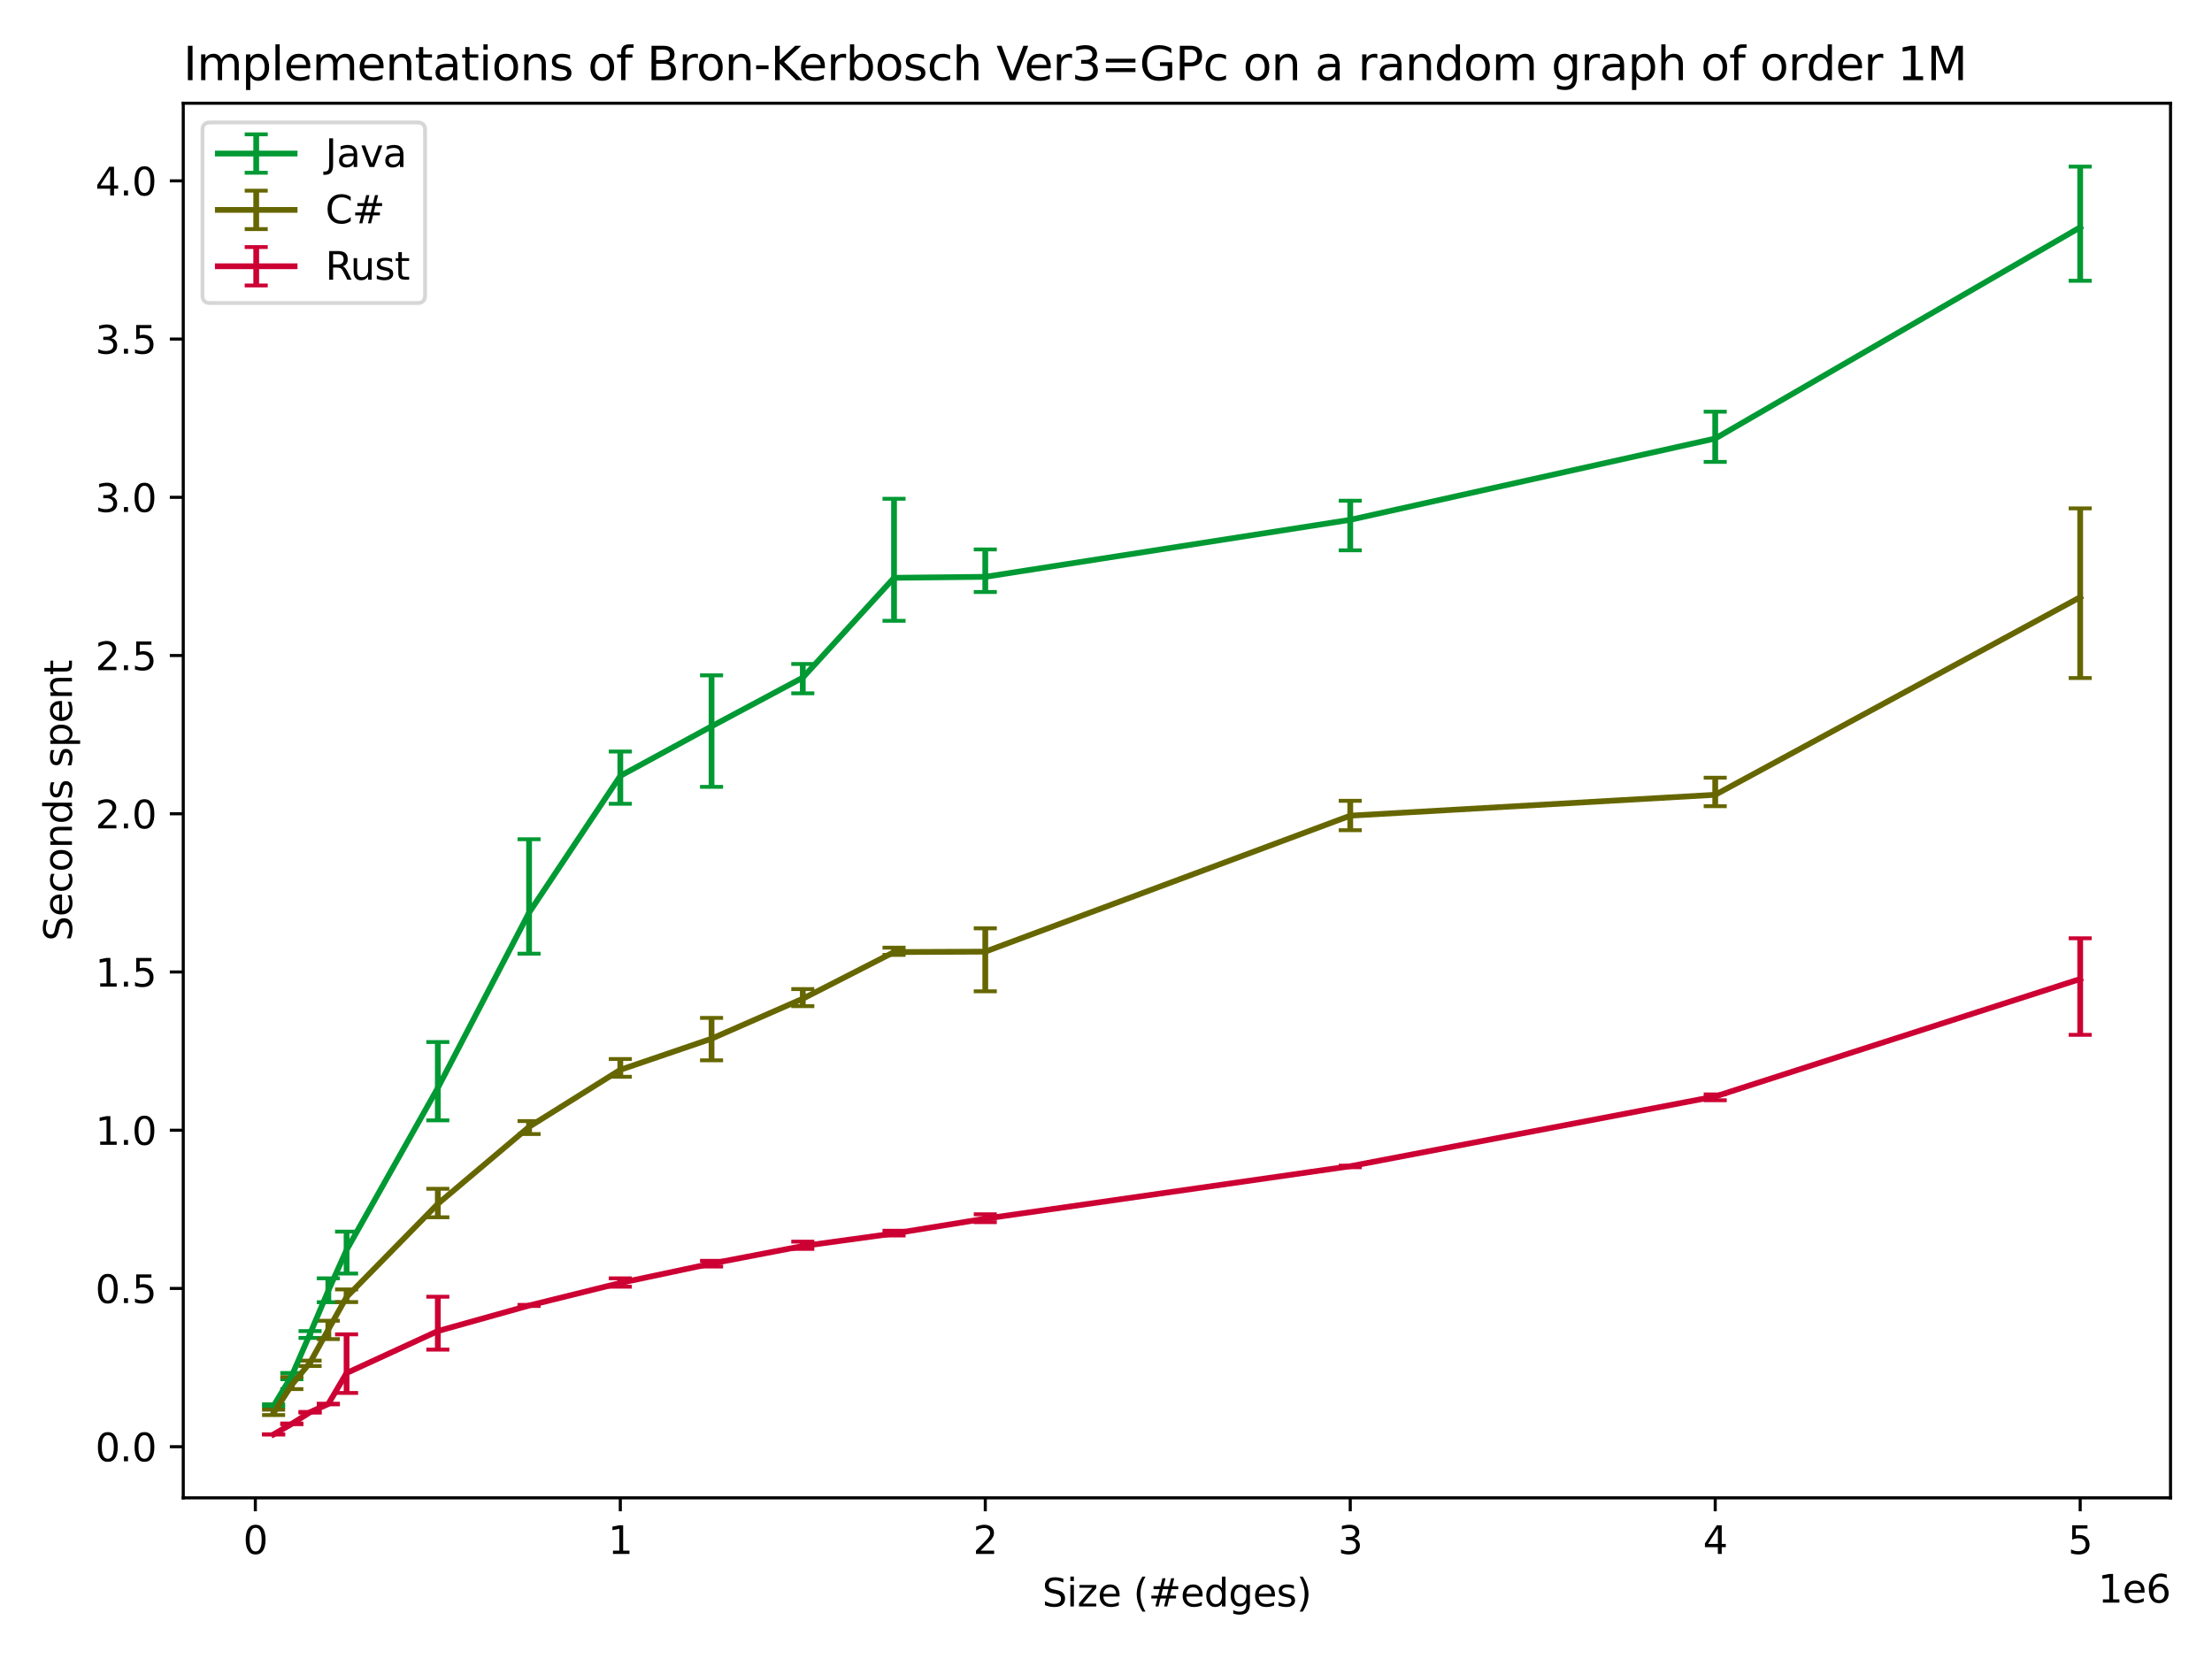 <?xml version="1.0" encoding="utf-8" standalone="no"?>
<!DOCTYPE svg PUBLIC "-//W3C//DTD SVG 1.1//EN"
  "http://www.w3.org/Graphics/SVG/1.1/DTD/svg11.dtd">
<svg xmlns:xlink="http://www.w3.org/1999/xlink" width="576pt" height="432pt" viewBox="0 0 576 432" xmlns="http://www.w3.org/2000/svg" version="1.1">
 <defs>
  <style type="text/css">*{stroke-linejoin: round; stroke-linecap: butt}</style>
 </defs>
 <g id="figure_1">
  <g id="patch_1">
   <path d="M 0 432 
L 576 432 
L 576 0 
L 0 0 
z
" style="fill: #ffffff"/>
  </g>
  <g id="axes_1">
   <g id="patch_2">
    <path d="M 47.72 390.04 
L 565.2 390.04 
L 565.2 26.88 
L 47.72 26.88 
z
" style="fill: #ffffff"/>
   </g>
   <g id="matplotlib.axis_1">
    <g id="xtick_1">
     <g id="line2d_1">
      <defs>
       <path id="m4c94ee4da2" d="M 0 0 
L 0 3.5 
" style="stroke: #000000; stroke-width: 0.8"/>
      </defs>
      <g>
       <use xlink:href="#m4c94ee4da2" x="66.49" y="390.04" style="stroke: #000000; stroke-width: 0.8"/>
      </g>
     </g>
     <g id="text_1">
      <!-- 0 -->
      <g transform="translate(63.309 404.638)scale(0.1 -0.1)">
       <defs>
        <path id="DejaVuSans-30" d="M 2034 4250 
Q 1547 4250 1301 3770 
Q 1056 3291 1056 2328 
Q 1056 1369 1301 889 
Q 1547 409 2034 409 
Q 2525 409 2770 889 
Q 3016 1369 3016 2328 
Q 3016 3291 2770 3770 
Q 2525 4250 2034 4250 
z
M 2034 4750 
Q 2819 4750 3233 4129 
Q 3647 3509 3647 2328 
Q 3647 1150 3233 529 
Q 2819 -91 2034 -91 
Q 1250 -91 836 529 
Q 422 1150 422 2328 
Q 422 3509 836 4129 
Q 1250 4750 2034 4750 
z
" transform="scale(0.016)"/>
       </defs>
       <use xlink:href="#DejaVuSans-30"/>
      </g>
     </g>
    </g>
    <g id="xtick_2">
     <g id="line2d_2">
      <g>
       <use xlink:href="#m4c94ee4da2" x="161.528" y="390.04" style="stroke: #000000; stroke-width: 0.8"/>
      </g>
     </g>
     <g id="text_2">
      <!-- 1 -->
      <g transform="translate(158.346 404.638)scale(0.1 -0.1)">
       <defs>
        <path id="DejaVuSans-31" d="M 794 531 
L 1825 531 
L 1825 4091 
L 703 3866 
L 703 4441 
L 1819 4666 
L 2450 4666 
L 2450 531 
L 3481 531 
L 3481 0 
L 794 0 
L 794 531 
z
" transform="scale(0.016)"/>
       </defs>
       <use xlink:href="#DejaVuSans-31"/>
      </g>
     </g>
    </g>
    <g id="xtick_3">
     <g id="line2d_3">
      <g>
       <use xlink:href="#m4c94ee4da2" x="256.565" y="390.04" style="stroke: #000000; stroke-width: 0.8"/>
      </g>
     </g>
     <g id="text_3">
      <!-- 2 -->
      <g transform="translate(253.384 404.638)scale(0.1 -0.1)">
       <defs>
        <path id="DejaVuSans-32" d="M 1228 531 
L 3431 531 
L 3431 0 
L 469 0 
L 469 531 
Q 828 903 1448 1529 
Q 2069 2156 2228 2338 
Q 2531 2678 2651 2914 
Q 2772 3150 2772 3378 
Q 2772 3750 2511 3984 
Q 2250 4219 1831 4219 
Q 1534 4219 1204 4116 
Q 875 4013 500 3803 
L 500 4441 
Q 881 4594 1212 4672 
Q 1544 4750 1819 4750 
Q 2544 4750 2975 4387 
Q 3406 4025 3406 3419 
Q 3406 3131 3298 2873 
Q 3191 2616 2906 2266 
Q 2828 2175 2409 1742 
Q 1991 1309 1228 531 
z
" transform="scale(0.016)"/>
       </defs>
       <use xlink:href="#DejaVuSans-32"/>
      </g>
     </g>
    </g>
    <g id="xtick_4">
     <g id="line2d_4">
      <g>
       <use xlink:href="#m4c94ee4da2" x="351.603" y="390.04" style="stroke: #000000; stroke-width: 0.8"/>
      </g>
     </g>
     <g id="text_4">
      <!-- 3 -->
      <g transform="translate(348.422 404.638)scale(0.1 -0.1)">
       <defs>
        <path id="DejaVuSans-33" d="M 2597 2516 
Q 3050 2419 3304 2112 
Q 3559 1806 3559 1356 
Q 3559 666 3084 287 
Q 2609 -91 1734 -91 
Q 1441 -91 1130 -33 
Q 819 25 488 141 
L 488 750 
Q 750 597 1062 519 
Q 1375 441 1716 441 
Q 2309 441 2620 675 
Q 2931 909 2931 1356 
Q 2931 1769 2642 2001 
Q 2353 2234 1838 2234 
L 1294 2234 
L 1294 2753 
L 1863 2753 
Q 2328 2753 2575 2939 
Q 2822 3125 2822 3475 
Q 2822 3834 2567 4026 
Q 2313 4219 1838 4219 
Q 1578 4219 1281 4162 
Q 984 4106 628 3988 
L 628 4550 
Q 988 4650 1302 4700 
Q 1616 4750 1894 4750 
Q 2613 4750 3031 4423 
Q 3450 4097 3450 3541 
Q 3450 3153 3228 2886 
Q 3006 2619 2597 2516 
z
" transform="scale(0.016)"/>
       </defs>
       <use xlink:href="#DejaVuSans-33"/>
      </g>
     </g>
    </g>
    <g id="xtick_5">
     <g id="line2d_5">
      <g>
       <use xlink:href="#m4c94ee4da2" x="446.641" y="390.04" style="stroke: #000000; stroke-width: 0.8"/>
      </g>
     </g>
     <g id="text_5">
      <!-- 4 -->
      <g transform="translate(443.459 404.638)scale(0.1 -0.1)">
       <defs>
        <path id="DejaVuSans-34" d="M 2419 4116 
L 825 1625 
L 2419 1625 
L 2419 4116 
z
M 2253 4666 
L 3047 4666 
L 3047 1625 
L 3713 1625 
L 3713 1100 
L 3047 1100 
L 3047 0 
L 2419 0 
L 2419 1100 
L 313 1100 
L 313 1709 
L 2253 4666 
z
" transform="scale(0.016)"/>
       </defs>
       <use xlink:href="#DejaVuSans-34"/>
      </g>
     </g>
    </g>
    <g id="xtick_6">
     <g id="line2d_6">
      <g>
       <use xlink:href="#m4c94ee4da2" x="541.678" y="390.04" style="stroke: #000000; stroke-width: 0.8"/>
      </g>
     </g>
     <g id="text_6">
      <!-- 5 -->
      <g transform="translate(538.497 404.638)scale(0.1 -0.1)">
       <defs>
        <path id="DejaVuSans-35" d="M 691 4666 
L 3169 4666 
L 3169 4134 
L 1269 4134 
L 1269 2991 
Q 1406 3038 1543 3061 
Q 1681 3084 1819 3084 
Q 2600 3084 3056 2656 
Q 3513 2228 3513 1497 
Q 3513 744 3044 326 
Q 2575 -91 1722 -91 
Q 1428 -91 1123 -41 
Q 819 9 494 109 
L 494 744 
Q 775 591 1075 516 
Q 1375 441 1709 441 
Q 2250 441 2565 725 
Q 2881 1009 2881 1497 
Q 2881 1984 2565 2268 
Q 2250 2553 1709 2553 
Q 1456 2553 1204 2497 
Q 953 2441 691 2322 
L 691 4666 
z
" transform="scale(0.016)"/>
       </defs>
       <use xlink:href="#DejaVuSans-35"/>
      </g>
     </g>
    </g>
    <g id="text_7">
     <!-- Size (#edges) -->
     <g transform="translate(271.409 418.317)scale(0.1 -0.1)">
      <defs>
       <path id="DejaVuSans-53" d="M 3425 4513 
L 3425 3897 
Q 3066 4069 2747 4153 
Q 2428 4238 2131 4238 
Q 1616 4238 1336 4038 
Q 1056 3838 1056 3469 
Q 1056 3159 1242 3001 
Q 1428 2844 1947 2747 
L 2328 2669 
Q 3034 2534 3370 2195 
Q 3706 1856 3706 1288 
Q 3706 609 3251 259 
Q 2797 -91 1919 -91 
Q 1588 -91 1214 -16 
Q 841 59 441 206 
L 441 856 
Q 825 641 1194 531 
Q 1563 422 1919 422 
Q 2459 422 2753 634 
Q 3047 847 3047 1241 
Q 3047 1584 2836 1778 
Q 2625 1972 2144 2069 
L 1759 2144 
Q 1053 2284 737 2584 
Q 422 2884 422 3419 
Q 422 4038 858 4394 
Q 1294 4750 2059 4750 
Q 2388 4750 2728 4690 
Q 3069 4631 3425 4513 
z
" transform="scale(0.016)"/>
       <path id="DejaVuSans-69" d="M 603 3500 
L 1178 3500 
L 1178 0 
L 603 0 
L 603 3500 
z
M 603 4863 
L 1178 4863 
L 1178 4134 
L 603 4134 
L 603 4863 
z
" transform="scale(0.016)"/>
       <path id="DejaVuSans-7a" d="M 353 3500 
L 3084 3500 
L 3084 2975 
L 922 459 
L 3084 459 
L 3084 0 
L 275 0 
L 275 525 
L 2438 3041 
L 353 3041 
L 353 3500 
z
" transform="scale(0.016)"/>
       <path id="DejaVuSans-65" d="M 3597 1894 
L 3597 1613 
L 953 1613 
Q 991 1019 1311 708 
Q 1631 397 2203 397 
Q 2534 397 2845 478 
Q 3156 559 3463 722 
L 3463 178 
Q 3153 47 2828 -22 
Q 2503 -91 2169 -91 
Q 1331 -91 842 396 
Q 353 884 353 1716 
Q 353 2575 817 3079 
Q 1281 3584 2069 3584 
Q 2775 3584 3186 3129 
Q 3597 2675 3597 1894 
z
M 3022 2063 
Q 3016 2534 2758 2815 
Q 2500 3097 2075 3097 
Q 1594 3097 1305 2825 
Q 1016 2553 972 2059 
L 3022 2063 
z
" transform="scale(0.016)"/>
       <path id="DejaVuSans-20" transform="scale(0.016)"/>
       <path id="DejaVuSans-28" d="M 1984 4856 
Q 1566 4138 1362 3434 
Q 1159 2731 1159 2009 
Q 1159 1288 1364 580 
Q 1569 -128 1984 -844 
L 1484 -844 
Q 1016 -109 783 600 
Q 550 1309 550 2009 
Q 550 2706 781 3412 
Q 1013 4119 1484 4856 
L 1984 4856 
z
" transform="scale(0.016)"/>
       <path id="DejaVuSans-23" d="M 3272 2816 
L 2363 2816 
L 2100 1772 
L 3016 1772 
L 3272 2816 
z
M 2803 4594 
L 2478 3297 
L 3391 3297 
L 3719 4594 
L 4219 4594 
L 3897 3297 
L 4872 3297 
L 4872 2816 
L 3775 2816 
L 3519 1772 
L 4513 1772 
L 4513 1294 
L 3397 1294 
L 3072 0 
L 2572 0 
L 2894 1294 
L 1978 1294 
L 1656 0 
L 1153 0 
L 1478 1294 
L 494 1294 
L 494 1772 
L 1594 1772 
L 1856 2816 
L 850 2816 
L 850 3297 
L 1978 3297 
L 2297 4594 
L 2803 4594 
z
" transform="scale(0.016)"/>
       <path id="DejaVuSans-64" d="M 2906 2969 
L 2906 4863 
L 3481 4863 
L 3481 0 
L 2906 0 
L 2906 525 
Q 2725 213 2448 61 
Q 2172 -91 1784 -91 
Q 1150 -91 751 415 
Q 353 922 353 1747 
Q 353 2572 751 3078 
Q 1150 3584 1784 3584 
Q 2172 3584 2448 3432 
Q 2725 3281 2906 2969 
z
M 947 1747 
Q 947 1113 1208 752 
Q 1469 391 1925 391 
Q 2381 391 2643 752 
Q 2906 1113 2906 1747 
Q 2906 2381 2643 2742 
Q 2381 3103 1925 3103 
Q 1469 3103 1208 2742 
Q 947 2381 947 1747 
z
" transform="scale(0.016)"/>
       <path id="DejaVuSans-67" d="M 2906 1791 
Q 2906 2416 2648 2759 
Q 2391 3103 1925 3103 
Q 1463 3103 1205 2759 
Q 947 2416 947 1791 
Q 947 1169 1205 825 
Q 1463 481 1925 481 
Q 2391 481 2648 825 
Q 2906 1169 2906 1791 
z
M 3481 434 
Q 3481 -459 3084 -895 
Q 2688 -1331 1869 -1331 
Q 1566 -1331 1297 -1286 
Q 1028 -1241 775 -1147 
L 775 -588 
Q 1028 -725 1275 -790 
Q 1522 -856 1778 -856 
Q 2344 -856 2625 -561 
Q 2906 -266 2906 331 
L 2906 616 
Q 2728 306 2450 153 
Q 2172 0 1784 0 
Q 1141 0 747 490 
Q 353 981 353 1791 
Q 353 2603 747 3093 
Q 1141 3584 1784 3584 
Q 2172 3584 2450 3431 
Q 2728 3278 2906 2969 
L 2906 3500 
L 3481 3500 
L 3481 434 
z
" transform="scale(0.016)"/>
       <path id="DejaVuSans-73" d="M 2834 3397 
L 2834 2853 
Q 2591 2978 2328 3040 
Q 2066 3103 1784 3103 
Q 1356 3103 1142 2972 
Q 928 2841 928 2578 
Q 928 2378 1081 2264 
Q 1234 2150 1697 2047 
L 1894 2003 
Q 2506 1872 2764 1633 
Q 3022 1394 3022 966 
Q 3022 478 2636 193 
Q 2250 -91 1575 -91 
Q 1294 -91 989 -36 
Q 684 19 347 128 
L 347 722 
Q 666 556 975 473 
Q 1284 391 1588 391 
Q 1994 391 2212 530 
Q 2431 669 2431 922 
Q 2431 1156 2273 1281 
Q 2116 1406 1581 1522 
L 1381 1569 
Q 847 1681 609 1914 
Q 372 2147 372 2553 
Q 372 3047 722 3315 
Q 1072 3584 1716 3584 
Q 2034 3584 2315 3537 
Q 2597 3491 2834 3397 
z
" transform="scale(0.016)"/>
       <path id="DejaVuSans-29" d="M 513 4856 
L 1013 4856 
Q 1481 4119 1714 3412 
Q 1947 2706 1947 2009 
Q 1947 1309 1714 600 
Q 1481 -109 1013 -844 
L 513 -844 
Q 928 -128 1133 580 
Q 1338 1288 1338 2009 
Q 1338 2731 1133 3434 
Q 928 4138 513 4856 
z
" transform="scale(0.016)"/>
      </defs>
      <use xlink:href="#DejaVuSans-53"/>
      <use xlink:href="#DejaVuSans-69" x="63.477"/>
      <use xlink:href="#DejaVuSans-7a" x="91.26"/>
      <use xlink:href="#DejaVuSans-65" x="143.75"/>
      <use xlink:href="#DejaVuSans-20" x="205.273"/>
      <use xlink:href="#DejaVuSans-28" x="237.061"/>
      <use xlink:href="#DejaVuSans-23" x="276.074"/>
      <use xlink:href="#DejaVuSans-65" x="359.863"/>
      <use xlink:href="#DejaVuSans-64" x="421.387"/>
      <use xlink:href="#DejaVuSans-67" x="484.863"/>
      <use xlink:href="#DejaVuSans-65" x="548.34"/>
      <use xlink:href="#DejaVuSans-73" x="609.863"/>
      <use xlink:href="#DejaVuSans-29" x="661.963"/>
     </g>
    </g>
    <g id="text_8">
     <!-- 1e6 -->
     <g transform="translate(546.322 417.317)scale(0.1 -0.1)">
      <defs>
       <path id="DejaVuSans-36" d="M 2113 2584 
Q 1688 2584 1439 2293 
Q 1191 2003 1191 1497 
Q 1191 994 1439 701 
Q 1688 409 2113 409 
Q 2538 409 2786 701 
Q 3034 994 3034 1497 
Q 3034 2003 2786 2293 
Q 2538 2584 2113 2584 
z
M 3366 4563 
L 3366 3988 
Q 3128 4100 2886 4159 
Q 2644 4219 2406 4219 
Q 1781 4219 1451 3797 
Q 1122 3375 1075 2522 
Q 1259 2794 1537 2939 
Q 1816 3084 2150 3084 
Q 2853 3084 3261 2657 
Q 3669 2231 3669 1497 
Q 3669 778 3244 343 
Q 2819 -91 2113 -91 
Q 1303 -91 875 529 
Q 447 1150 447 2328 
Q 447 3434 972 4092 
Q 1497 4750 2381 4750 
Q 2619 4750 2861 4703 
Q 3103 4656 3366 4563 
z
" transform="scale(0.016)"/>
      </defs>
      <use xlink:href="#DejaVuSans-31"/>
      <use xlink:href="#DejaVuSans-65" x="63.623"/>
      <use xlink:href="#DejaVuSans-36" x="125.146"/>
     </g>
    </g>
   </g>
   <g id="matplotlib.axis_2">
    <g id="ytick_1">
     <g id="line2d_7">
      <defs>
       <path id="m6c8901dc99" d="M 0 0 
L -3.5 0 
" style="stroke: #000000; stroke-width: 0.8"/>
      </defs>
      <g>
       <use xlink:href="#m6c8901dc99" x="47.72" y="376.716" style="stroke: #000000; stroke-width: 0.8"/>
      </g>
     </g>
     <g id="text_9">
      <!-- 0.0 -->
      <g transform="translate(24.817 380.515)scale(0.1 -0.1)">
       <defs>
        <path id="DejaVuSans-2e" d="M 684 794 
L 1344 794 
L 1344 0 
L 684 0 
L 684 794 
z
" transform="scale(0.016)"/>
       </defs>
       <use xlink:href="#DejaVuSans-30"/>
       <use xlink:href="#DejaVuSans-2e" x="63.623"/>
       <use xlink:href="#DejaVuSans-30" x="95.41"/>
      </g>
     </g>
    </g>
    <g id="ytick_2">
     <g id="line2d_8">
      <g>
       <use xlink:href="#m6c8901dc99" x="47.72" y="335.513" style="stroke: #000000; stroke-width: 0.8"/>
      </g>
     </g>
     <g id="text_10">
      <!-- 0.5 -->
      <g transform="translate(24.817 339.312)scale(0.1 -0.1)">
       <use xlink:href="#DejaVuSans-30"/>
       <use xlink:href="#DejaVuSans-2e" x="63.623"/>
       <use xlink:href="#DejaVuSans-35" x="95.41"/>
      </g>
     </g>
    </g>
    <g id="ytick_3">
     <g id="line2d_9">
      <g>
       <use xlink:href="#m6c8901dc99" x="47.72" y="294.31" style="stroke: #000000; stroke-width: 0.8"/>
      </g>
     </g>
     <g id="text_11">
      <!-- 1.0 -->
      <g transform="translate(24.817 298.109)scale(0.1 -0.1)">
       <use xlink:href="#DejaVuSans-31"/>
       <use xlink:href="#DejaVuSans-2e" x="63.623"/>
       <use xlink:href="#DejaVuSans-30" x="95.41"/>
      </g>
     </g>
    </g>
    <g id="ytick_4">
     <g id="line2d_10">
      <g>
       <use xlink:href="#m6c8901dc99" x="47.72" y="253.107" style="stroke: #000000; stroke-width: 0.8"/>
      </g>
     </g>
     <g id="text_12">
      <!-- 1.5 -->
      <g transform="translate(24.817 256.906)scale(0.1 -0.1)">
       <use xlink:href="#DejaVuSans-31"/>
       <use xlink:href="#DejaVuSans-2e" x="63.623"/>
       <use xlink:href="#DejaVuSans-35" x="95.41"/>
      </g>
     </g>
    </g>
    <g id="ytick_5">
     <g id="line2d_11">
      <g>
       <use xlink:href="#m6c8901dc99" x="47.72" y="211.904" style="stroke: #000000; stroke-width: 0.8"/>
      </g>
     </g>
     <g id="text_13">
      <!-- 2.0 -->
      <g transform="translate(24.817 215.704)scale(0.1 -0.1)">
       <use xlink:href="#DejaVuSans-32"/>
       <use xlink:href="#DejaVuSans-2e" x="63.623"/>
       <use xlink:href="#DejaVuSans-30" x="95.41"/>
      </g>
     </g>
    </g>
    <g id="ytick_6">
     <g id="line2d_12">
      <g>
       <use xlink:href="#m6c8901dc99" x="47.72" y="170.701" style="stroke: #000000; stroke-width: 0.8"/>
      </g>
     </g>
     <g id="text_14">
      <!-- 2.5 -->
      <g transform="translate(24.817 174.501)scale(0.1 -0.1)">
       <use xlink:href="#DejaVuSans-32"/>
       <use xlink:href="#DejaVuSans-2e" x="63.623"/>
       <use xlink:href="#DejaVuSans-35" x="95.41"/>
      </g>
     </g>
    </g>
    <g id="ytick_7">
     <g id="line2d_13">
      <g>
       <use xlink:href="#m6c8901dc99" x="47.72" y="129.499" style="stroke: #000000; stroke-width: 0.8"/>
      </g>
     </g>
     <g id="text_15">
      <!-- 3.0 -->
      <g transform="translate(24.817 133.298)scale(0.1 -0.1)">
       <use xlink:href="#DejaVuSans-33"/>
       <use xlink:href="#DejaVuSans-2e" x="63.623"/>
       <use xlink:href="#DejaVuSans-30" x="95.41"/>
      </g>
     </g>
    </g>
    <g id="ytick_8">
     <g id="line2d_14">
      <g>
       <use xlink:href="#m6c8901dc99" x="47.72" y="88.296" style="stroke: #000000; stroke-width: 0.8"/>
      </g>
     </g>
     <g id="text_16">
      <!-- 3.5 -->
      <g transform="translate(24.817 92.095)scale(0.1 -0.1)">
       <use xlink:href="#DejaVuSans-33"/>
       <use xlink:href="#DejaVuSans-2e" x="63.623"/>
       <use xlink:href="#DejaVuSans-35" x="95.41"/>
      </g>
     </g>
    </g>
    <g id="ytick_9">
     <g id="line2d_15">
      <g>
       <use xlink:href="#m6c8901dc99" x="47.72" y="47.093" style="stroke: #000000; stroke-width: 0.8"/>
      </g>
     </g>
     <g id="text_17">
      <!-- 4.0 -->
      <g transform="translate(24.817 50.892)scale(0.1 -0.1)">
       <use xlink:href="#DejaVuSans-34"/>
       <use xlink:href="#DejaVuSans-2e" x="63.623"/>
       <use xlink:href="#DejaVuSans-30" x="95.41"/>
      </g>
     </g>
    </g>
    <g id="text_18">
     <!-- Seconds spent -->
     <g transform="translate(18.737 245.04)rotate(-90)scale(0.1 -0.1)">
      <defs>
       <path id="DejaVuSans-63" d="M 3122 3366 
L 3122 2828 
Q 2878 2963 2633 3030 
Q 2388 3097 2138 3097 
Q 1578 3097 1268 2742 
Q 959 2388 959 1747 
Q 959 1106 1268 751 
Q 1578 397 2138 397 
Q 2388 397 2633 464 
Q 2878 531 3122 666 
L 3122 134 
Q 2881 22 2623 -34 
Q 2366 -91 2075 -91 
Q 1284 -91 818 406 
Q 353 903 353 1747 
Q 353 2603 823 3093 
Q 1294 3584 2113 3584 
Q 2378 3584 2631 3529 
Q 2884 3475 3122 3366 
z
" transform="scale(0.016)"/>
       <path id="DejaVuSans-6f" d="M 1959 3097 
Q 1497 3097 1228 2736 
Q 959 2375 959 1747 
Q 959 1119 1226 758 
Q 1494 397 1959 397 
Q 2419 397 2687 759 
Q 2956 1122 2956 1747 
Q 2956 2369 2687 2733 
Q 2419 3097 1959 3097 
z
M 1959 3584 
Q 2709 3584 3137 3096 
Q 3566 2609 3566 1747 
Q 3566 888 3137 398 
Q 2709 -91 1959 -91 
Q 1206 -91 779 398 
Q 353 888 353 1747 
Q 353 2609 779 3096 
Q 1206 3584 1959 3584 
z
" transform="scale(0.016)"/>
       <path id="DejaVuSans-6e" d="M 3513 2113 
L 3513 0 
L 2938 0 
L 2938 2094 
Q 2938 2591 2744 2837 
Q 2550 3084 2163 3084 
Q 1697 3084 1428 2787 
Q 1159 2491 1159 1978 
L 1159 0 
L 581 0 
L 581 3500 
L 1159 3500 
L 1159 2956 
Q 1366 3272 1645 3428 
Q 1925 3584 2291 3584 
Q 2894 3584 3203 3211 
Q 3513 2838 3513 2113 
z
" transform="scale(0.016)"/>
       <path id="DejaVuSans-70" d="M 1159 525 
L 1159 -1331 
L 581 -1331 
L 581 3500 
L 1159 3500 
L 1159 2969 
Q 1341 3281 1617 3432 
Q 1894 3584 2278 3584 
Q 2916 3584 3314 3078 
Q 3713 2572 3713 1747 
Q 3713 922 3314 415 
Q 2916 -91 2278 -91 
Q 1894 -91 1617 61 
Q 1341 213 1159 525 
z
M 3116 1747 
Q 3116 2381 2855 2742 
Q 2594 3103 2138 3103 
Q 1681 3103 1420 2742 
Q 1159 2381 1159 1747 
Q 1159 1113 1420 752 
Q 1681 391 2138 391 
Q 2594 391 2855 752 
Q 3116 1113 3116 1747 
z
" transform="scale(0.016)"/>
       <path id="DejaVuSans-74" d="M 1172 4494 
L 1172 3500 
L 2356 3500 
L 2356 3053 
L 1172 3053 
L 1172 1153 
Q 1172 725 1289 603 
Q 1406 481 1766 481 
L 2356 481 
L 2356 0 
L 1766 0 
Q 1100 0 847 248 
Q 594 497 594 1153 
L 594 3053 
L 172 3053 
L 172 3500 
L 594 3500 
L 594 4494 
L 1172 4494 
z
" transform="scale(0.016)"/>
      </defs>
      <use xlink:href="#DejaVuSans-53"/>
      <use xlink:href="#DejaVuSans-65" x="63.477"/>
      <use xlink:href="#DejaVuSans-63" x="125"/>
      <use xlink:href="#DejaVuSans-6f" x="179.98"/>
      <use xlink:href="#DejaVuSans-6e" x="241.162"/>
      <use xlink:href="#DejaVuSans-64" x="304.541"/>
      <use xlink:href="#DejaVuSans-73" x="368.018"/>
      <use xlink:href="#DejaVuSans-20" x="420.117"/>
      <use xlink:href="#DejaVuSans-73" x="451.904"/>
      <use xlink:href="#DejaVuSans-70" x="504.004"/>
      <use xlink:href="#DejaVuSans-65" x="567.48"/>
      <use xlink:href="#DejaVuSans-6e" x="629.004"/>
      <use xlink:href="#DejaVuSans-74" x="692.383"/>
     </g>
    </g>
   </g>
   <g id="LineCollection_1">
    <path d="M 71.242 366.295 
L 71.242 365.673 
" clip-path="url(#p85131162aa)" style="fill: none; stroke: #009933; stroke-width: 1.5"/>
    <path d="M 75.994 359.149 
L 75.994 357.524 
" clip-path="url(#p85131162aa)" style="fill: none; stroke: #009933; stroke-width: 1.5"/>
    <path d="M 80.746 348.395 
L 80.746 346.602 
" clip-path="url(#p85131162aa)" style="fill: none; stroke: #009933; stroke-width: 1.5"/>
    <path d="M 85.497 339.093 
L 85.497 332.87 
" clip-path="url(#p85131162aa)" style="fill: none; stroke: #009933; stroke-width: 1.5"/>
    <path d="M 90.249 331.624 
L 90.249 320.708 
" clip-path="url(#p85131162aa)" style="fill: none; stroke: #009933; stroke-width: 1.5"/>
    <path d="M 114.009 291.744 
L 114.009 271.344 
" clip-path="url(#p85131162aa)" style="fill: none; stroke: #009933; stroke-width: 1.5"/>
    <path d="M 137.768 248.335 
L 137.768 218.541 
" clip-path="url(#p85131162aa)" style="fill: none; stroke: #009933; stroke-width: 1.5"/>
    <path d="M 161.528 209.304 
L 161.528 195.699 
" clip-path="url(#p85131162aa)" style="fill: none; stroke: #009933; stroke-width: 1.5"/>
    <path d="M 185.287 204.89 
L 185.287 175.857 
" clip-path="url(#p85131162aa)" style="fill: none; stroke: #009933; stroke-width: 1.5"/>
    <path d="M 209.046 180.536 
L 209.046 172.904 
" clip-path="url(#p85131162aa)" style="fill: none; stroke: #009933; stroke-width: 1.5"/>
    <path d="M 232.806 161.656 
L 232.806 129.874 
" clip-path="url(#p85131162aa)" style="fill: none; stroke: #009933; stroke-width: 1.5"/>
    <path d="M 256.565 154.152 
L 256.565 143.069 
" clip-path="url(#p85131162aa)" style="fill: none; stroke: #009933; stroke-width: 1.5"/>
    <path d="M 351.603 143.305 
L 351.603 130.389 
" clip-path="url(#p85131162aa)" style="fill: none; stroke: #009933; stroke-width: 1.5"/>
    <path d="M 446.641 120.276 
L 446.641 107.206 
" clip-path="url(#p85131162aa)" style="fill: none; stroke: #009933; stroke-width: 1.5"/>
    <path d="M 541.678 73.112 
L 541.678 43.387 
" clip-path="url(#p85131162aa)" style="fill: none; stroke: #009933; stroke-width: 1.5"/>
   </g>
   <g id="line2d_16">
    <defs>
     <path id="mc8cc7d3bb4" d="M 3 0 
L -3 -0 
" style="stroke: #009933"/>
    </defs>
    <g clip-path="url(#p85131162aa)">
     <use xlink:href="#mc8cc7d3bb4" x="71.242" y="366.295" style="fill: #009933; stroke: #009933"/>
     <use xlink:href="#mc8cc7d3bb4" x="75.994" y="359.149" style="fill: #009933; stroke: #009933"/>
     <use xlink:href="#mc8cc7d3bb4" x="80.746" y="348.395" style="fill: #009933; stroke: #009933"/>
     <use xlink:href="#mc8cc7d3bb4" x="85.497" y="339.093" style="fill: #009933; stroke: #009933"/>
     <use xlink:href="#mc8cc7d3bb4" x="90.249" y="331.624" style="fill: #009933; stroke: #009933"/>
     <use xlink:href="#mc8cc7d3bb4" x="114.009" y="291.744" style="fill: #009933; stroke: #009933"/>
     <use xlink:href="#mc8cc7d3bb4" x="137.768" y="248.335" style="fill: #009933; stroke: #009933"/>
     <use xlink:href="#mc8cc7d3bb4" x="161.528" y="209.304" style="fill: #009933; stroke: #009933"/>
     <use xlink:href="#mc8cc7d3bb4" x="185.287" y="204.89" style="fill: #009933; stroke: #009933"/>
     <use xlink:href="#mc8cc7d3bb4" x="209.046" y="180.536" style="fill: #009933; stroke: #009933"/>
     <use xlink:href="#mc8cc7d3bb4" x="232.806" y="161.656" style="fill: #009933; stroke: #009933"/>
     <use xlink:href="#mc8cc7d3bb4" x="256.565" y="154.152" style="fill: #009933; stroke: #009933"/>
     <use xlink:href="#mc8cc7d3bb4" x="351.603" y="143.305" style="fill: #009933; stroke: #009933"/>
     <use xlink:href="#mc8cc7d3bb4" x="446.641" y="120.276" style="fill: #009933; stroke: #009933"/>
     <use xlink:href="#mc8cc7d3bb4" x="541.678" y="73.112" style="fill: #009933; stroke: #009933"/>
    </g>
   </g>
   <g id="line2d_17">
    <g clip-path="url(#p85131162aa)">
     <use xlink:href="#mc8cc7d3bb4" x="71.242" y="365.673" style="fill: #009933; stroke: #009933"/>
     <use xlink:href="#mc8cc7d3bb4" x="75.994" y="357.524" style="fill: #009933; stroke: #009933"/>
     <use xlink:href="#mc8cc7d3bb4" x="80.746" y="346.602" style="fill: #009933; stroke: #009933"/>
     <use xlink:href="#mc8cc7d3bb4" x="85.497" y="332.87" style="fill: #009933; stroke: #009933"/>
     <use xlink:href="#mc8cc7d3bb4" x="90.249" y="320.708" style="fill: #009933; stroke: #009933"/>
     <use xlink:href="#mc8cc7d3bb4" x="114.009" y="271.344" style="fill: #009933; stroke: #009933"/>
     <use xlink:href="#mc8cc7d3bb4" x="137.768" y="218.541" style="fill: #009933; stroke: #009933"/>
     <use xlink:href="#mc8cc7d3bb4" x="161.528" y="195.699" style="fill: #009933; stroke: #009933"/>
     <use xlink:href="#mc8cc7d3bb4" x="185.287" y="175.857" style="fill: #009933; stroke: #009933"/>
     <use xlink:href="#mc8cc7d3bb4" x="209.046" y="172.904" style="fill: #009933; stroke: #009933"/>
     <use xlink:href="#mc8cc7d3bb4" x="232.806" y="129.874" style="fill: #009933; stroke: #009933"/>
     <use xlink:href="#mc8cc7d3bb4" x="256.565" y="143.069" style="fill: #009933; stroke: #009933"/>
     <use xlink:href="#mc8cc7d3bb4" x="351.603" y="130.389" style="fill: #009933; stroke: #009933"/>
     <use xlink:href="#mc8cc7d3bb4" x="446.641" y="107.206" style="fill: #009933; stroke: #009933"/>
     <use xlink:href="#mc8cc7d3bb4" x="541.678" y="43.387" style="fill: #009933; stroke: #009933"/>
    </g>
   </g>
   <g id="LineCollection_2">
    <path d="M 71.242 368.475 
L 71.242 367.074 
" clip-path="url(#p85131162aa)" style="fill: none; stroke: #666600; stroke-width: 1.5"/>
    <path d="M 75.994 361.718 
L 75.994 358.586 
" clip-path="url(#p85131162aa)" style="fill: none; stroke: #666600; stroke-width: 1.5"/>
    <path d="M 80.746 355.702 
L 80.746 354.301 
" clip-path="url(#p85131162aa)" style="fill: none; stroke: #666600; stroke-width: 1.5"/>
    <path d="M 85.497 348.698 
L 85.497 343.918 
" clip-path="url(#p85131162aa)" style="fill: none; stroke: #666600; stroke-width: 1.5"/>
    <path d="M 90.249 339.056 
L 90.249 335.76 
" clip-path="url(#p85131162aa)" style="fill: none; stroke: #666600; stroke-width: 1.5"/>
    <path d="M 114.009 316.972 
L 114.009 309.555 
" clip-path="url(#p85131162aa)" style="fill: none; stroke: #666600; stroke-width: 1.5"/>
    <path d="M 137.768 295.299 
L 137.768 291.92 
" clip-path="url(#p85131162aa)" style="fill: none; stroke: #666600; stroke-width: 1.5"/>
    <path d="M 161.528 280.383 
L 161.528 275.769 
" clip-path="url(#p85131162aa)" style="fill: none; stroke: #666600; stroke-width: 1.5"/>
    <path d="M 185.287 276.098 
L 185.287 265.056 
" clip-path="url(#p85131162aa)" style="fill: none; stroke: #666600; stroke-width: 1.5"/>
    <path d="M 209.046 262.007 
L 209.046 257.557 
" clip-path="url(#p85131162aa)" style="fill: none; stroke: #666600; stroke-width: 1.5"/>
    <path d="M 232.806 248.657 
L 232.806 246.762 
" clip-path="url(#p85131162aa)" style="fill: none; stroke: #666600; stroke-width: 1.5"/>
    <path d="M 256.565 258.134 
L 256.565 241.735 
" clip-path="url(#p85131162aa)" style="fill: none; stroke: #666600; stroke-width: 1.5"/>
    <path d="M 351.603 216.189 
L 351.603 208.526 
" clip-path="url(#p85131162aa)" style="fill: none; stroke: #666600; stroke-width: 1.5"/>
    <path d="M 446.641 209.927 
L 446.641 202.51 
" clip-path="url(#p85131162aa)" style="fill: none; stroke: #666600; stroke-width: 1.5"/>
    <path d="M 541.678 176.552 
L 541.678 132.383 
" clip-path="url(#p85131162aa)" style="fill: none; stroke: #666600; stroke-width: 1.5"/>
   </g>
   <g id="line2d_18">
    <defs>
     <path id="m141d9a0604" d="M 3 0 
L -3 -0 
" style="stroke: #666600"/>
    </defs>
    <g clip-path="url(#p85131162aa)">
     <use xlink:href="#m141d9a0604" x="71.242" y="368.475" style="fill: #666600; stroke: #666600"/>
     <use xlink:href="#m141d9a0604" x="75.994" y="361.718" style="fill: #666600; stroke: #666600"/>
     <use xlink:href="#m141d9a0604" x="80.746" y="355.702" style="fill: #666600; stroke: #666600"/>
     <use xlink:href="#m141d9a0604" x="85.497" y="348.698" style="fill: #666600; stroke: #666600"/>
     <use xlink:href="#m141d9a0604" x="90.249" y="339.056" style="fill: #666600; stroke: #666600"/>
     <use xlink:href="#m141d9a0604" x="114.009" y="316.972" style="fill: #666600; stroke: #666600"/>
     <use xlink:href="#m141d9a0604" x="137.768" y="295.299" style="fill: #666600; stroke: #666600"/>
     <use xlink:href="#m141d9a0604" x="161.528" y="280.383" style="fill: #666600; stroke: #666600"/>
     <use xlink:href="#m141d9a0604" x="185.287" y="276.098" style="fill: #666600; stroke: #666600"/>
     <use xlink:href="#m141d9a0604" x="209.046" y="262.007" style="fill: #666600; stroke: #666600"/>
     <use xlink:href="#m141d9a0604" x="232.806" y="248.657" style="fill: #666600; stroke: #666600"/>
     <use xlink:href="#m141d9a0604" x="256.565" y="258.134" style="fill: #666600; stroke: #666600"/>
     <use xlink:href="#m141d9a0604" x="351.603" y="216.189" style="fill: #666600; stroke: #666600"/>
     <use xlink:href="#m141d9a0604" x="446.641" y="209.927" style="fill: #666600; stroke: #666600"/>
     <use xlink:href="#m141d9a0604" x="541.678" y="176.552" style="fill: #666600; stroke: #666600"/>
    </g>
   </g>
   <g id="line2d_19">
    <g clip-path="url(#p85131162aa)">
     <use xlink:href="#m141d9a0604" x="71.242" y="367.074" style="fill: #666600; stroke: #666600"/>
     <use xlink:href="#m141d9a0604" x="75.994" y="358.586" style="fill: #666600; stroke: #666600"/>
     <use xlink:href="#m141d9a0604" x="80.746" y="354.301" style="fill: #666600; stroke: #666600"/>
     <use xlink:href="#m141d9a0604" x="85.497" y="343.918" style="fill: #666600; stroke: #666600"/>
     <use xlink:href="#m141d9a0604" x="90.249" y="335.76" style="fill: #666600; stroke: #666600"/>
     <use xlink:href="#m141d9a0604" x="114.009" y="309.555" style="fill: #666600; stroke: #666600"/>
     <use xlink:href="#m141d9a0604" x="137.768" y="291.92" style="fill: #666600; stroke: #666600"/>
     <use xlink:href="#m141d9a0604" x="161.528" y="275.769" style="fill: #666600; stroke: #666600"/>
     <use xlink:href="#m141d9a0604" x="185.287" y="265.056" style="fill: #666600; stroke: #666600"/>
     <use xlink:href="#m141d9a0604" x="209.046" y="257.557" style="fill: #666600; stroke: #666600"/>
     <use xlink:href="#m141d9a0604" x="232.806" y="246.762" style="fill: #666600; stroke: #666600"/>
     <use xlink:href="#m141d9a0604" x="256.565" y="241.735" style="fill: #666600; stroke: #666600"/>
     <use xlink:href="#m141d9a0604" x="351.603" y="208.526" style="fill: #666600; stroke: #666600"/>
     <use xlink:href="#m141d9a0604" x="446.641" y="202.51" style="fill: #666600; stroke: #666600"/>
     <use xlink:href="#m141d9a0604" x="541.678" y="132.383" style="fill: #666600; stroke: #666600"/>
    </g>
   </g>
   <g id="LineCollection_3">
    <path d="M 71.242 373.533 
L 71.242 373.48 
" clip-path="url(#p85131162aa)" style="fill: none; stroke: #cc0033; stroke-width: 1.5"/>
    <path d="M 75.994 370.859 
L 75.994 370.682 
" clip-path="url(#p85131162aa)" style="fill: none; stroke: #cc0033; stroke-width: 1.5"/>
    <path d="M 80.746 367.847 
L 80.746 367.662 
" clip-path="url(#p85131162aa)" style="fill: none; stroke: #cc0033; stroke-width: 1.5"/>
    <path d="M 85.497 365.693 
L 85.497 365.519 
" clip-path="url(#p85131162aa)" style="fill: none; stroke: #cc0033; stroke-width: 1.5"/>
    <path d="M 90.249 362.724 
L 90.249 347.459 
" clip-path="url(#p85131162aa)" style="fill: none; stroke: #cc0033; stroke-width: 1.5"/>
    <path d="M 114.009 351.436 
L 114.009 337.669 
" clip-path="url(#p85131162aa)" style="fill: none; stroke: #cc0033; stroke-width: 1.5"/>
    <path d="M 137.768 340.084 
L 137.768 339.782 
" clip-path="url(#p85131162aa)" style="fill: none; stroke: #cc0033; stroke-width: 1.5"/>
    <path d="M 161.528 335.053 
L 161.528 332.877 
" clip-path="url(#p85131162aa)" style="fill: none; stroke: #cc0033; stroke-width: 1.5"/>
    <path d="M 185.287 329.806 
L 185.287 328.308 
" clip-path="url(#p85131162aa)" style="fill: none; stroke: #cc0033; stroke-width: 1.5"/>
    <path d="M 209.046 325.203 
L 209.046 323.318 
" clip-path="url(#p85131162aa)" style="fill: none; stroke: #cc0033; stroke-width: 1.5"/>
    <path d="M 232.806 321.728 
L 232.806 320.473 
" clip-path="url(#p85131162aa)" style="fill: none; stroke: #cc0033; stroke-width: 1.5"/>
    <path d="M 256.565 318.257 
L 256.565 316.19 
" clip-path="url(#p85131162aa)" style="fill: none; stroke: #cc0033; stroke-width: 1.5"/>
    <path d="M 351.603 303.95 
L 351.603 303.532 
" clip-path="url(#p85131162aa)" style="fill: none; stroke: #cc0033; stroke-width: 1.5"/>
    <path d="M 446.641 286.509 
L 446.641 284.985 
" clip-path="url(#p85131162aa)" style="fill: none; stroke: #cc0033; stroke-width: 1.5"/>
    <path d="M 541.678 269.468 
L 541.678 244.318 
" clip-path="url(#p85131162aa)" style="fill: none; stroke: #cc0033; stroke-width: 1.5"/>
   </g>
   <g id="line2d_20">
    <defs>
     <path id="mdfe01d3d83" d="M 3 0 
L -3 -0 
" style="stroke: #cc0033"/>
    </defs>
    <g clip-path="url(#p85131162aa)">
     <use xlink:href="#mdfe01d3d83" x="71.242" y="373.533" style="fill: #cc0033; stroke: #cc0033"/>
     <use xlink:href="#mdfe01d3d83" x="75.994" y="370.859" style="fill: #cc0033; stroke: #cc0033"/>
     <use xlink:href="#mdfe01d3d83" x="80.746" y="367.847" style="fill: #cc0033; stroke: #cc0033"/>
     <use xlink:href="#mdfe01d3d83" x="85.497" y="365.693" style="fill: #cc0033; stroke: #cc0033"/>
     <use xlink:href="#mdfe01d3d83" x="90.249" y="362.724" style="fill: #cc0033; stroke: #cc0033"/>
     <use xlink:href="#mdfe01d3d83" x="114.009" y="351.436" style="fill: #cc0033; stroke: #cc0033"/>
     <use xlink:href="#mdfe01d3d83" x="137.768" y="340.084" style="fill: #cc0033; stroke: #cc0033"/>
     <use xlink:href="#mdfe01d3d83" x="161.528" y="335.053" style="fill: #cc0033; stroke: #cc0033"/>
     <use xlink:href="#mdfe01d3d83" x="185.287" y="329.806" style="fill: #cc0033; stroke: #cc0033"/>
     <use xlink:href="#mdfe01d3d83" x="209.046" y="325.203" style="fill: #cc0033; stroke: #cc0033"/>
     <use xlink:href="#mdfe01d3d83" x="232.806" y="321.728" style="fill: #cc0033; stroke: #cc0033"/>
     <use xlink:href="#mdfe01d3d83" x="256.565" y="318.257" style="fill: #cc0033; stroke: #cc0033"/>
     <use xlink:href="#mdfe01d3d83" x="351.603" y="303.95" style="fill: #cc0033; stroke: #cc0033"/>
     <use xlink:href="#mdfe01d3d83" x="446.641" y="286.509" style="fill: #cc0033; stroke: #cc0033"/>
     <use xlink:href="#mdfe01d3d83" x="541.678" y="269.468" style="fill: #cc0033; stroke: #cc0033"/>
    </g>
   </g>
   <g id="line2d_21">
    <g clip-path="url(#p85131162aa)">
     <use xlink:href="#mdfe01d3d83" x="71.242" y="373.48" style="fill: #cc0033; stroke: #cc0033"/>
     <use xlink:href="#mdfe01d3d83" x="75.994" y="370.682" style="fill: #cc0033; stroke: #cc0033"/>
     <use xlink:href="#mdfe01d3d83" x="80.746" y="367.662" style="fill: #cc0033; stroke: #cc0033"/>
     <use xlink:href="#mdfe01d3d83" x="85.497" y="365.519" style="fill: #cc0033; stroke: #cc0033"/>
     <use xlink:href="#mdfe01d3d83" x="90.249" y="347.459" style="fill: #cc0033; stroke: #cc0033"/>
     <use xlink:href="#mdfe01d3d83" x="114.009" y="337.669" style="fill: #cc0033; stroke: #cc0033"/>
     <use xlink:href="#mdfe01d3d83" x="137.768" y="339.782" style="fill: #cc0033; stroke: #cc0033"/>
     <use xlink:href="#mdfe01d3d83" x="161.528" y="332.877" style="fill: #cc0033; stroke: #cc0033"/>
     <use xlink:href="#mdfe01d3d83" x="185.287" y="328.308" style="fill: #cc0033; stroke: #cc0033"/>
     <use xlink:href="#mdfe01d3d83" x="209.046" y="323.318" style="fill: #cc0033; stroke: #cc0033"/>
     <use xlink:href="#mdfe01d3d83" x="232.806" y="320.473" style="fill: #cc0033; stroke: #cc0033"/>
     <use xlink:href="#mdfe01d3d83" x="256.565" y="316.19" style="fill: #cc0033; stroke: #cc0033"/>
     <use xlink:href="#mdfe01d3d83" x="351.603" y="303.532" style="fill: #cc0033; stroke: #cc0033"/>
     <use xlink:href="#mdfe01d3d83" x="446.641" y="284.985" style="fill: #cc0033; stroke: #cc0033"/>
     <use xlink:href="#mdfe01d3d83" x="541.678" y="244.318" style="fill: #cc0033; stroke: #cc0033"/>
    </g>
   </g>
   <g id="line2d_22">
    <path d="M 71.242 366.088 
L 75.994 358.211 
L 80.746 347.279 
L 85.497 336.062 
L 90.249 325.49 
L 114.009 283.287 
L 137.768 237.647 
L 161.528 202.035 
L 185.287 189.133 
L 209.046 176.448 
L 232.806 150.458 
L 256.565 150.203 
L 351.603 135.358 
L 446.641 114.188 
L 541.678 59.19 
" clip-path="url(#p85131162aa)" style="fill: none; stroke: #009933; stroke-width: 1.5; stroke-linecap: square"/>
   </g>
   <g id="line2d_23">
    <path d="M 71.242 367.953 
L 75.994 360.592 
L 80.746 354.796 
L 85.497 346.198 
L 90.249 337.738 
L 114.009 313.483 
L 137.768 293.431 
L 161.528 278.571 
L 185.287 270.467 
L 209.046 260.057 
L 232.806 247.916 
L 256.565 247.806 
L 351.603 212.399 
L 446.641 206.96 
L 541.678 155.511 
" clip-path="url(#p85131162aa)" style="fill: none; stroke: #666600; stroke-width: 1.5; stroke-linecap: square"/>
   </g>
   <g id="line2d_24">
    <path d="M 71.242 373.512 
L 75.994 370.762 
L 80.746 367.728 
L 85.497 365.587 
L 90.249 357.533 
L 114.009 346.603 
L 137.768 339.954 
L 161.528 334.073 
L 185.287 329.033 
L 209.046 324.462 
L 232.806 321.194 
L 256.565 317.333 
L 351.603 303.682 
L 446.641 285.519 
L 541.678 254.931 
" clip-path="url(#p85131162aa)" style="fill: none; stroke: #cc0033; stroke-width: 1.5; stroke-linecap: square"/>
   </g>
   <g id="patch_3">
    <path d="M 47.72 390.04 
L 47.72 26.88 
" style="fill: none; stroke: #000000; stroke-width: 0.8; stroke-linejoin: miter; stroke-linecap: square"/>
   </g>
   <g id="patch_4">
    <path d="M 565.2 390.04 
L 565.2 26.88 
" style="fill: none; stroke: #000000; stroke-width: 0.8; stroke-linejoin: miter; stroke-linecap: square"/>
   </g>
   <g id="patch_5">
    <path d="M 47.72 390.04 
L 565.2 390.04 
" style="fill: none; stroke: #000000; stroke-width: 0.8; stroke-linejoin: miter; stroke-linecap: square"/>
   </g>
   <g id="patch_6">
    <path d="M 47.72 26.88 
L 565.2 26.88 
" style="fill: none; stroke: #000000; stroke-width: 0.8; stroke-linejoin: miter; stroke-linecap: square"/>
   </g>
   <g id="text_19">
    <!-- Implementations of Bron-Kerbosch Ver3=GPc on a random graph of order 1M -->
    <g transform="translate(47.72 20.88)scale(0.12 -0.12)">
     <defs>
      <path id="DejaVuSans-49" d="M 628 4666 
L 1259 4666 
L 1259 0 
L 628 0 
L 628 4666 
z
" transform="scale(0.016)"/>
      <path id="DejaVuSans-6d" d="M 3328 2828 
Q 3544 3216 3844 3400 
Q 4144 3584 4550 3584 
Q 5097 3584 5394 3201 
Q 5691 2819 5691 2113 
L 5691 0 
L 5113 0 
L 5113 2094 
Q 5113 2597 4934 2840 
Q 4756 3084 4391 3084 
Q 3944 3084 3684 2787 
Q 3425 2491 3425 1978 
L 3425 0 
L 2847 0 
L 2847 2094 
Q 2847 2600 2669 2842 
Q 2491 3084 2119 3084 
Q 1678 3084 1418 2786 
Q 1159 2488 1159 1978 
L 1159 0 
L 581 0 
L 581 3500 
L 1159 3500 
L 1159 2956 
Q 1356 3278 1631 3431 
Q 1906 3584 2284 3584 
Q 2666 3584 2933 3390 
Q 3200 3197 3328 2828 
z
" transform="scale(0.016)"/>
      <path id="DejaVuSans-6c" d="M 603 4863 
L 1178 4863 
L 1178 0 
L 603 0 
L 603 4863 
z
" transform="scale(0.016)"/>
      <path id="DejaVuSans-61" d="M 2194 1759 
Q 1497 1759 1228 1600 
Q 959 1441 959 1056 
Q 959 750 1161 570 
Q 1363 391 1709 391 
Q 2188 391 2477 730 
Q 2766 1069 2766 1631 
L 2766 1759 
L 2194 1759 
z
M 3341 1997 
L 3341 0 
L 2766 0 
L 2766 531 
Q 2569 213 2275 61 
Q 1981 -91 1556 -91 
Q 1019 -91 701 211 
Q 384 513 384 1019 
Q 384 1609 779 1909 
Q 1175 2209 1959 2209 
L 2766 2209 
L 2766 2266 
Q 2766 2663 2505 2880 
Q 2244 3097 1772 3097 
Q 1472 3097 1187 3025 
Q 903 2953 641 2809 
L 641 3341 
Q 956 3463 1253 3523 
Q 1550 3584 1831 3584 
Q 2591 3584 2966 3190 
Q 3341 2797 3341 1997 
z
" transform="scale(0.016)"/>
      <path id="DejaVuSans-66" d="M 2375 4863 
L 2375 4384 
L 1825 4384 
Q 1516 4384 1395 4259 
Q 1275 4134 1275 3809 
L 1275 3500 
L 2222 3500 
L 2222 3053 
L 1275 3053 
L 1275 0 
L 697 0 
L 697 3053 
L 147 3053 
L 147 3500 
L 697 3500 
L 697 3744 
Q 697 4328 969 4595 
Q 1241 4863 1831 4863 
L 2375 4863 
z
" transform="scale(0.016)"/>
      <path id="DejaVuSans-42" d="M 1259 2228 
L 1259 519 
L 2272 519 
Q 2781 519 3026 730 
Q 3272 941 3272 1375 
Q 3272 1813 3026 2020 
Q 2781 2228 2272 2228 
L 1259 2228 
z
M 1259 4147 
L 1259 2741 
L 2194 2741 
Q 2656 2741 2882 2914 
Q 3109 3088 3109 3444 
Q 3109 3797 2882 3972 
Q 2656 4147 2194 4147 
L 1259 4147 
z
M 628 4666 
L 2241 4666 
Q 2963 4666 3353 4366 
Q 3744 4066 3744 3513 
Q 3744 3084 3544 2831 
Q 3344 2578 2956 2516 
Q 3422 2416 3680 2098 
Q 3938 1781 3938 1306 
Q 3938 681 3513 340 
Q 3088 0 2303 0 
L 628 0 
L 628 4666 
z
" transform="scale(0.016)"/>
      <path id="DejaVuSans-72" d="M 2631 2963 
Q 2534 3019 2420 3045 
Q 2306 3072 2169 3072 
Q 1681 3072 1420 2755 
Q 1159 2438 1159 1844 
L 1159 0 
L 581 0 
L 581 3500 
L 1159 3500 
L 1159 2956 
Q 1341 3275 1631 3429 
Q 1922 3584 2338 3584 
Q 2397 3584 2469 3576 
Q 2541 3569 2628 3553 
L 2631 2963 
z
" transform="scale(0.016)"/>
      <path id="DejaVuSans-2d" d="M 313 2009 
L 1997 2009 
L 1997 1497 
L 313 1497 
L 313 2009 
z
" transform="scale(0.016)"/>
      <path id="DejaVuSans-4b" d="M 628 4666 
L 1259 4666 
L 1259 2694 
L 3353 4666 
L 4166 4666 
L 1850 2491 
L 4331 0 
L 3500 0 
L 1259 2247 
L 1259 0 
L 628 0 
L 628 4666 
z
" transform="scale(0.016)"/>
      <path id="DejaVuSans-62" d="M 3116 1747 
Q 3116 2381 2855 2742 
Q 2594 3103 2138 3103 
Q 1681 3103 1420 2742 
Q 1159 2381 1159 1747 
Q 1159 1113 1420 752 
Q 1681 391 2138 391 
Q 2594 391 2855 752 
Q 3116 1113 3116 1747 
z
M 1159 2969 
Q 1341 3281 1617 3432 
Q 1894 3584 2278 3584 
Q 2916 3584 3314 3078 
Q 3713 2572 3713 1747 
Q 3713 922 3314 415 
Q 2916 -91 2278 -91 
Q 1894 -91 1617 61 
Q 1341 213 1159 525 
L 1159 0 
L 581 0 
L 581 4863 
L 1159 4863 
L 1159 2969 
z
" transform="scale(0.016)"/>
      <path id="DejaVuSans-68" d="M 3513 2113 
L 3513 0 
L 2938 0 
L 2938 2094 
Q 2938 2591 2744 2837 
Q 2550 3084 2163 3084 
Q 1697 3084 1428 2787 
Q 1159 2491 1159 1978 
L 1159 0 
L 581 0 
L 581 4863 
L 1159 4863 
L 1159 2956 
Q 1366 3272 1645 3428 
Q 1925 3584 2291 3584 
Q 2894 3584 3203 3211 
Q 3513 2838 3513 2113 
z
" transform="scale(0.016)"/>
      <path id="DejaVuSans-56" d="M 1831 0 
L 50 4666 
L 709 4666 
L 2188 738 
L 3669 4666 
L 4325 4666 
L 2547 0 
L 1831 0 
z
" transform="scale(0.016)"/>
      <path id="DejaVuSans-3d" d="M 678 2906 
L 4684 2906 
L 4684 2381 
L 678 2381 
L 678 2906 
z
M 678 1631 
L 4684 1631 
L 4684 1100 
L 678 1100 
L 678 1631 
z
" transform="scale(0.016)"/>
      <path id="DejaVuSans-47" d="M 3809 666 
L 3809 1919 
L 2778 1919 
L 2778 2438 
L 4434 2438 
L 4434 434 
Q 4069 175 3628 42 
Q 3188 -91 2688 -91 
Q 1594 -91 976 548 
Q 359 1188 359 2328 
Q 359 3472 976 4111 
Q 1594 4750 2688 4750 
Q 3144 4750 3555 4637 
Q 3966 4525 4313 4306 
L 4313 3634 
Q 3963 3931 3569 4081 
Q 3175 4231 2741 4231 
Q 1884 4231 1454 3753 
Q 1025 3275 1025 2328 
Q 1025 1384 1454 906 
Q 1884 428 2741 428 
Q 3075 428 3337 486 
Q 3600 544 3809 666 
z
" transform="scale(0.016)"/>
      <path id="DejaVuSans-50" d="M 1259 4147 
L 1259 2394 
L 2053 2394 
Q 2494 2394 2734 2622 
Q 2975 2850 2975 3272 
Q 2975 3691 2734 3919 
Q 2494 4147 2053 4147 
L 1259 4147 
z
M 628 4666 
L 2053 4666 
Q 2838 4666 3239 4311 
Q 3641 3956 3641 3272 
Q 3641 2581 3239 2228 
Q 2838 1875 2053 1875 
L 1259 1875 
L 1259 0 
L 628 0 
L 628 4666 
z
" transform="scale(0.016)"/>
      <path id="DejaVuSans-4d" d="M 628 4666 
L 1569 4666 
L 2759 1491 
L 3956 4666 
L 4897 4666 
L 4897 0 
L 4281 0 
L 4281 4097 
L 3078 897 
L 2444 897 
L 1241 4097 
L 1241 0 
L 628 0 
L 628 4666 
z
" transform="scale(0.016)"/>
     </defs>
     <use xlink:href="#DejaVuSans-49"/>
     <use xlink:href="#DejaVuSans-6d" x="29.492"/>
     <use xlink:href="#DejaVuSans-70" x="126.904"/>
     <use xlink:href="#DejaVuSans-6c" x="190.381"/>
     <use xlink:href="#DejaVuSans-65" x="218.164"/>
     <use xlink:href="#DejaVuSans-6d" x="279.688"/>
     <use xlink:href="#DejaVuSans-65" x="377.1"/>
     <use xlink:href="#DejaVuSans-6e" x="438.623"/>
     <use xlink:href="#DejaVuSans-74" x="502.002"/>
     <use xlink:href="#DejaVuSans-61" x="541.211"/>
     <use xlink:href="#DejaVuSans-74" x="602.49"/>
     <use xlink:href="#DejaVuSans-69" x="641.699"/>
     <use xlink:href="#DejaVuSans-6f" x="669.482"/>
     <use xlink:href="#DejaVuSans-6e" x="730.664"/>
     <use xlink:href="#DejaVuSans-73" x="794.043"/>
     <use xlink:href="#DejaVuSans-20" x="846.143"/>
     <use xlink:href="#DejaVuSans-6f" x="877.93"/>
     <use xlink:href="#DejaVuSans-66" x="939.111"/>
     <use xlink:href="#DejaVuSans-20" x="974.316"/>
     <use xlink:href="#DejaVuSans-42" x="1006.104"/>
     <use xlink:href="#DejaVuSans-72" x="1074.707"/>
     <use xlink:href="#DejaVuSans-6f" x="1113.57"/>
     <use xlink:href="#DejaVuSans-6e" x="1174.752"/>
     <use xlink:href="#DejaVuSans-2d" x="1238.131"/>
     <use xlink:href="#DejaVuSans-4b" x="1274.215"/>
     <use xlink:href="#DejaVuSans-65" x="1334.791"/>
     <use xlink:href="#DejaVuSans-72" x="1396.314"/>
     <use xlink:href="#DejaVuSans-62" x="1437.428"/>
     <use xlink:href="#DejaVuSans-6f" x="1500.904"/>
     <use xlink:href="#DejaVuSans-73" x="1562.086"/>
     <use xlink:href="#DejaVuSans-63" x="1614.186"/>
     <use xlink:href="#DejaVuSans-68" x="1669.166"/>
     <use xlink:href="#DejaVuSans-20" x="1732.545"/>
     <use xlink:href="#DejaVuSans-56" x="1764.332"/>
     <use xlink:href="#DejaVuSans-65" x="1824.99"/>
     <use xlink:href="#DejaVuSans-72" x="1886.514"/>
     <use xlink:href="#DejaVuSans-33" x="1927.627"/>
     <use xlink:href="#DejaVuSans-3d" x="1991.25"/>
     <use xlink:href="#DejaVuSans-47" x="2075.039"/>
     <use xlink:href="#DejaVuSans-50" x="2152.529"/>
     <use xlink:href="#DejaVuSans-63" x="2212.832"/>
     <use xlink:href="#DejaVuSans-20" x="2267.812"/>
     <use xlink:href="#DejaVuSans-6f" x="2299.6"/>
     <use xlink:href="#DejaVuSans-6e" x="2360.781"/>
     <use xlink:href="#DejaVuSans-20" x="2424.16"/>
     <use xlink:href="#DejaVuSans-61" x="2455.947"/>
     <use xlink:href="#DejaVuSans-20" x="2517.227"/>
     <use xlink:href="#DejaVuSans-72" x="2549.014"/>
     <use xlink:href="#DejaVuSans-61" x="2590.127"/>
     <use xlink:href="#DejaVuSans-6e" x="2651.406"/>
     <use xlink:href="#DejaVuSans-64" x="2714.785"/>
     <use xlink:href="#DejaVuSans-6f" x="2778.262"/>
     <use xlink:href="#DejaVuSans-6d" x="2839.443"/>
     <use xlink:href="#DejaVuSans-20" x="2936.855"/>
     <use xlink:href="#DejaVuSans-67" x="2968.643"/>
     <use xlink:href="#DejaVuSans-72" x="3032.119"/>
     <use xlink:href="#DejaVuSans-61" x="3073.232"/>
     <use xlink:href="#DejaVuSans-70" x="3134.512"/>
     <use xlink:href="#DejaVuSans-68" x="3197.988"/>
     <use xlink:href="#DejaVuSans-20" x="3261.367"/>
     <use xlink:href="#DejaVuSans-6f" x="3293.154"/>
     <use xlink:href="#DejaVuSans-66" x="3354.336"/>
     <use xlink:href="#DejaVuSans-20" x="3389.541"/>
     <use xlink:href="#DejaVuSans-6f" x="3421.328"/>
     <use xlink:href="#DejaVuSans-72" x="3482.51"/>
     <use xlink:href="#DejaVuSans-64" x="3521.873"/>
     <use xlink:href="#DejaVuSans-65" x="3585.35"/>
     <use xlink:href="#DejaVuSans-72" x="3646.873"/>
     <use xlink:href="#DejaVuSans-20" x="3687.986"/>
     <use xlink:href="#DejaVuSans-31" x="3719.773"/>
     <use xlink:href="#DejaVuSans-4d" x="3783.396"/>
    </g>
   </g>
   <g id="legend_1">
    <g id="patch_7">
     <path d="M 54.72 78.914 
L 108.686 78.914 
Q 110.686 78.914 110.686 76.914 
L 110.686 33.88 
Q 110.686 31.88 108.686 31.88 
L 54.72 31.88 
Q 52.72 31.88 52.72 33.88 
L 52.72 76.914 
Q 52.72 78.914 54.72 78.914 
z
" style="fill: #ffffff; opacity: 0.8; stroke: #cccccc; stroke-linejoin: miter"/>
    </g>
    <g id="LineCollection_4">
     <path d="M 66.72 44.978 
L 66.72 34.978 
" style="fill: none; stroke: #009933; stroke-width: 1.5"/>
    </g>
    <g id="line2d_25">
     <g>
      <use xlink:href="#mc8cc7d3bb4" x="66.72" y="44.978" style="fill: #009933; stroke: #009933"/>
     </g>
    </g>
    <g id="line2d_26">
     <g>
      <use xlink:href="#mc8cc7d3bb4" x="66.72" y="34.978" style="fill: #009933; stroke: #009933"/>
     </g>
    </g>
    <g id="line2d_27">
     <path d="M 56.72 39.978 
L 76.72 39.978 
" style="fill: none; stroke: #009933; stroke-width: 1.5; stroke-linecap: square"/>
    </g>
    <g id="line2d_28"/>
    <g id="text_20">
     <!-- Java -->
     <g transform="translate(84.72 43.478)scale(0.1 -0.1)">
      <defs>
       <path id="DejaVuSans-4a" d="M 628 4666 
L 1259 4666 
L 1259 325 
Q 1259 -519 939 -900 
Q 619 -1281 -91 -1281 
L -331 -1281 
L -331 -750 
L -134 -750 
Q 284 -750 456 -515 
Q 628 -281 628 325 
L 628 4666 
z
" transform="scale(0.016)"/>
       <path id="DejaVuSans-76" d="M 191 3500 
L 800 3500 
L 1894 563 
L 2988 3500 
L 3597 3500 
L 2284 0 
L 1503 0 
L 191 3500 
z
" transform="scale(0.016)"/>
      </defs>
      <use xlink:href="#DejaVuSans-4a"/>
      <use xlink:href="#DejaVuSans-61" x="29.492"/>
      <use xlink:href="#DejaVuSans-76" x="90.771"/>
      <use xlink:href="#DejaVuSans-61" x="149.951"/>
     </g>
    </g>
    <g id="LineCollection_5">
     <path d="M 66.72 59.657 
L 66.72 49.657 
" style="fill: none; stroke: #666600; stroke-width: 1.5"/>
    </g>
    <g id="line2d_29">
     <g>
      <use xlink:href="#m141d9a0604" x="66.72" y="59.657" style="fill: #666600; stroke: #666600"/>
     </g>
    </g>
    <g id="line2d_30">
     <g>
      <use xlink:href="#m141d9a0604" x="66.72" y="49.657" style="fill: #666600; stroke: #666600"/>
     </g>
    </g>
    <g id="line2d_31">
     <path d="M 56.72 54.657 
L 76.72 54.657 
" style="fill: none; stroke: #666600; stroke-width: 1.5; stroke-linecap: square"/>
    </g>
    <g id="line2d_32"/>
    <g id="text_21">
     <!-- C# -->
     <g transform="translate(84.72 58.157)scale(0.1 -0.1)">
      <defs>
       <path id="DejaVuSans-43" d="M 4122 4306 
L 4122 3641 
Q 3803 3938 3442 4084 
Q 3081 4231 2675 4231 
Q 1875 4231 1450 3742 
Q 1025 3253 1025 2328 
Q 1025 1406 1450 917 
Q 1875 428 2675 428 
Q 3081 428 3442 575 
Q 3803 722 4122 1019 
L 4122 359 
Q 3791 134 3420 21 
Q 3050 -91 2638 -91 
Q 1578 -91 968 557 
Q 359 1206 359 2328 
Q 359 3453 968 4101 
Q 1578 4750 2638 4750 
Q 3056 4750 3426 4639 
Q 3797 4528 4122 4306 
z
" transform="scale(0.016)"/>
      </defs>
      <use xlink:href="#DejaVuSans-43"/>
      <use xlink:href="#DejaVuSans-23" x="69.824"/>
     </g>
    </g>
    <g id="LineCollection_6">
     <path d="M 66.72 74.335 
L 66.72 64.335 
" style="fill: none; stroke: #cc0033; stroke-width: 1.5"/>
    </g>
    <g id="line2d_33">
     <g>
      <use xlink:href="#mdfe01d3d83" x="66.72" y="74.335" style="fill: #cc0033; stroke: #cc0033"/>
     </g>
    </g>
    <g id="line2d_34">
     <g>
      <use xlink:href="#mdfe01d3d83" x="66.72" y="64.335" style="fill: #cc0033; stroke: #cc0033"/>
     </g>
    </g>
    <g id="line2d_35">
     <path d="M 56.72 69.335 
L 76.72 69.335 
" style="fill: none; stroke: #cc0033; stroke-width: 1.5; stroke-linecap: square"/>
    </g>
    <g id="line2d_36"/>
    <g id="text_22">
     <!-- Rust -->
     <g transform="translate(84.72 72.835)scale(0.1 -0.1)">
      <defs>
       <path id="DejaVuSans-52" d="M 2841 2188 
Q 3044 2119 3236 1894 
Q 3428 1669 3622 1275 
L 4263 0 
L 3584 0 
L 2988 1197 
Q 2756 1666 2539 1819 
Q 2322 1972 1947 1972 
L 1259 1972 
L 1259 0 
L 628 0 
L 628 4666 
L 2053 4666 
Q 2853 4666 3247 4331 
Q 3641 3997 3641 3322 
Q 3641 2881 3436 2590 
Q 3231 2300 2841 2188 
z
M 1259 4147 
L 1259 2491 
L 2053 2491 
Q 2509 2491 2742 2702 
Q 2975 2913 2975 3322 
Q 2975 3731 2742 3939 
Q 2509 4147 2053 4147 
L 1259 4147 
z
" transform="scale(0.016)"/>
       <path id="DejaVuSans-75" d="M 544 1381 
L 544 3500 
L 1119 3500 
L 1119 1403 
Q 1119 906 1312 657 
Q 1506 409 1894 409 
Q 2359 409 2629 706 
Q 2900 1003 2900 1516 
L 2900 3500 
L 3475 3500 
L 3475 0 
L 2900 0 
L 2900 538 
Q 2691 219 2414 64 
Q 2138 -91 1772 -91 
Q 1169 -91 856 284 
Q 544 659 544 1381 
z
M 1991 3584 
L 1991 3584 
z
" transform="scale(0.016)"/>
      </defs>
      <use xlink:href="#DejaVuSans-52"/>
      <use xlink:href="#DejaVuSans-75" x="64.982"/>
      <use xlink:href="#DejaVuSans-73" x="128.361"/>
      <use xlink:href="#DejaVuSans-74" x="180.461"/>
     </g>
    </g>
   </g>
  </g>
 </g>
 <defs>
  <clipPath id="p85131162aa">
   <rect x="47.72" y="26.88" width="517.48" height="363.16"/>
  </clipPath>
 </defs>
</svg>
